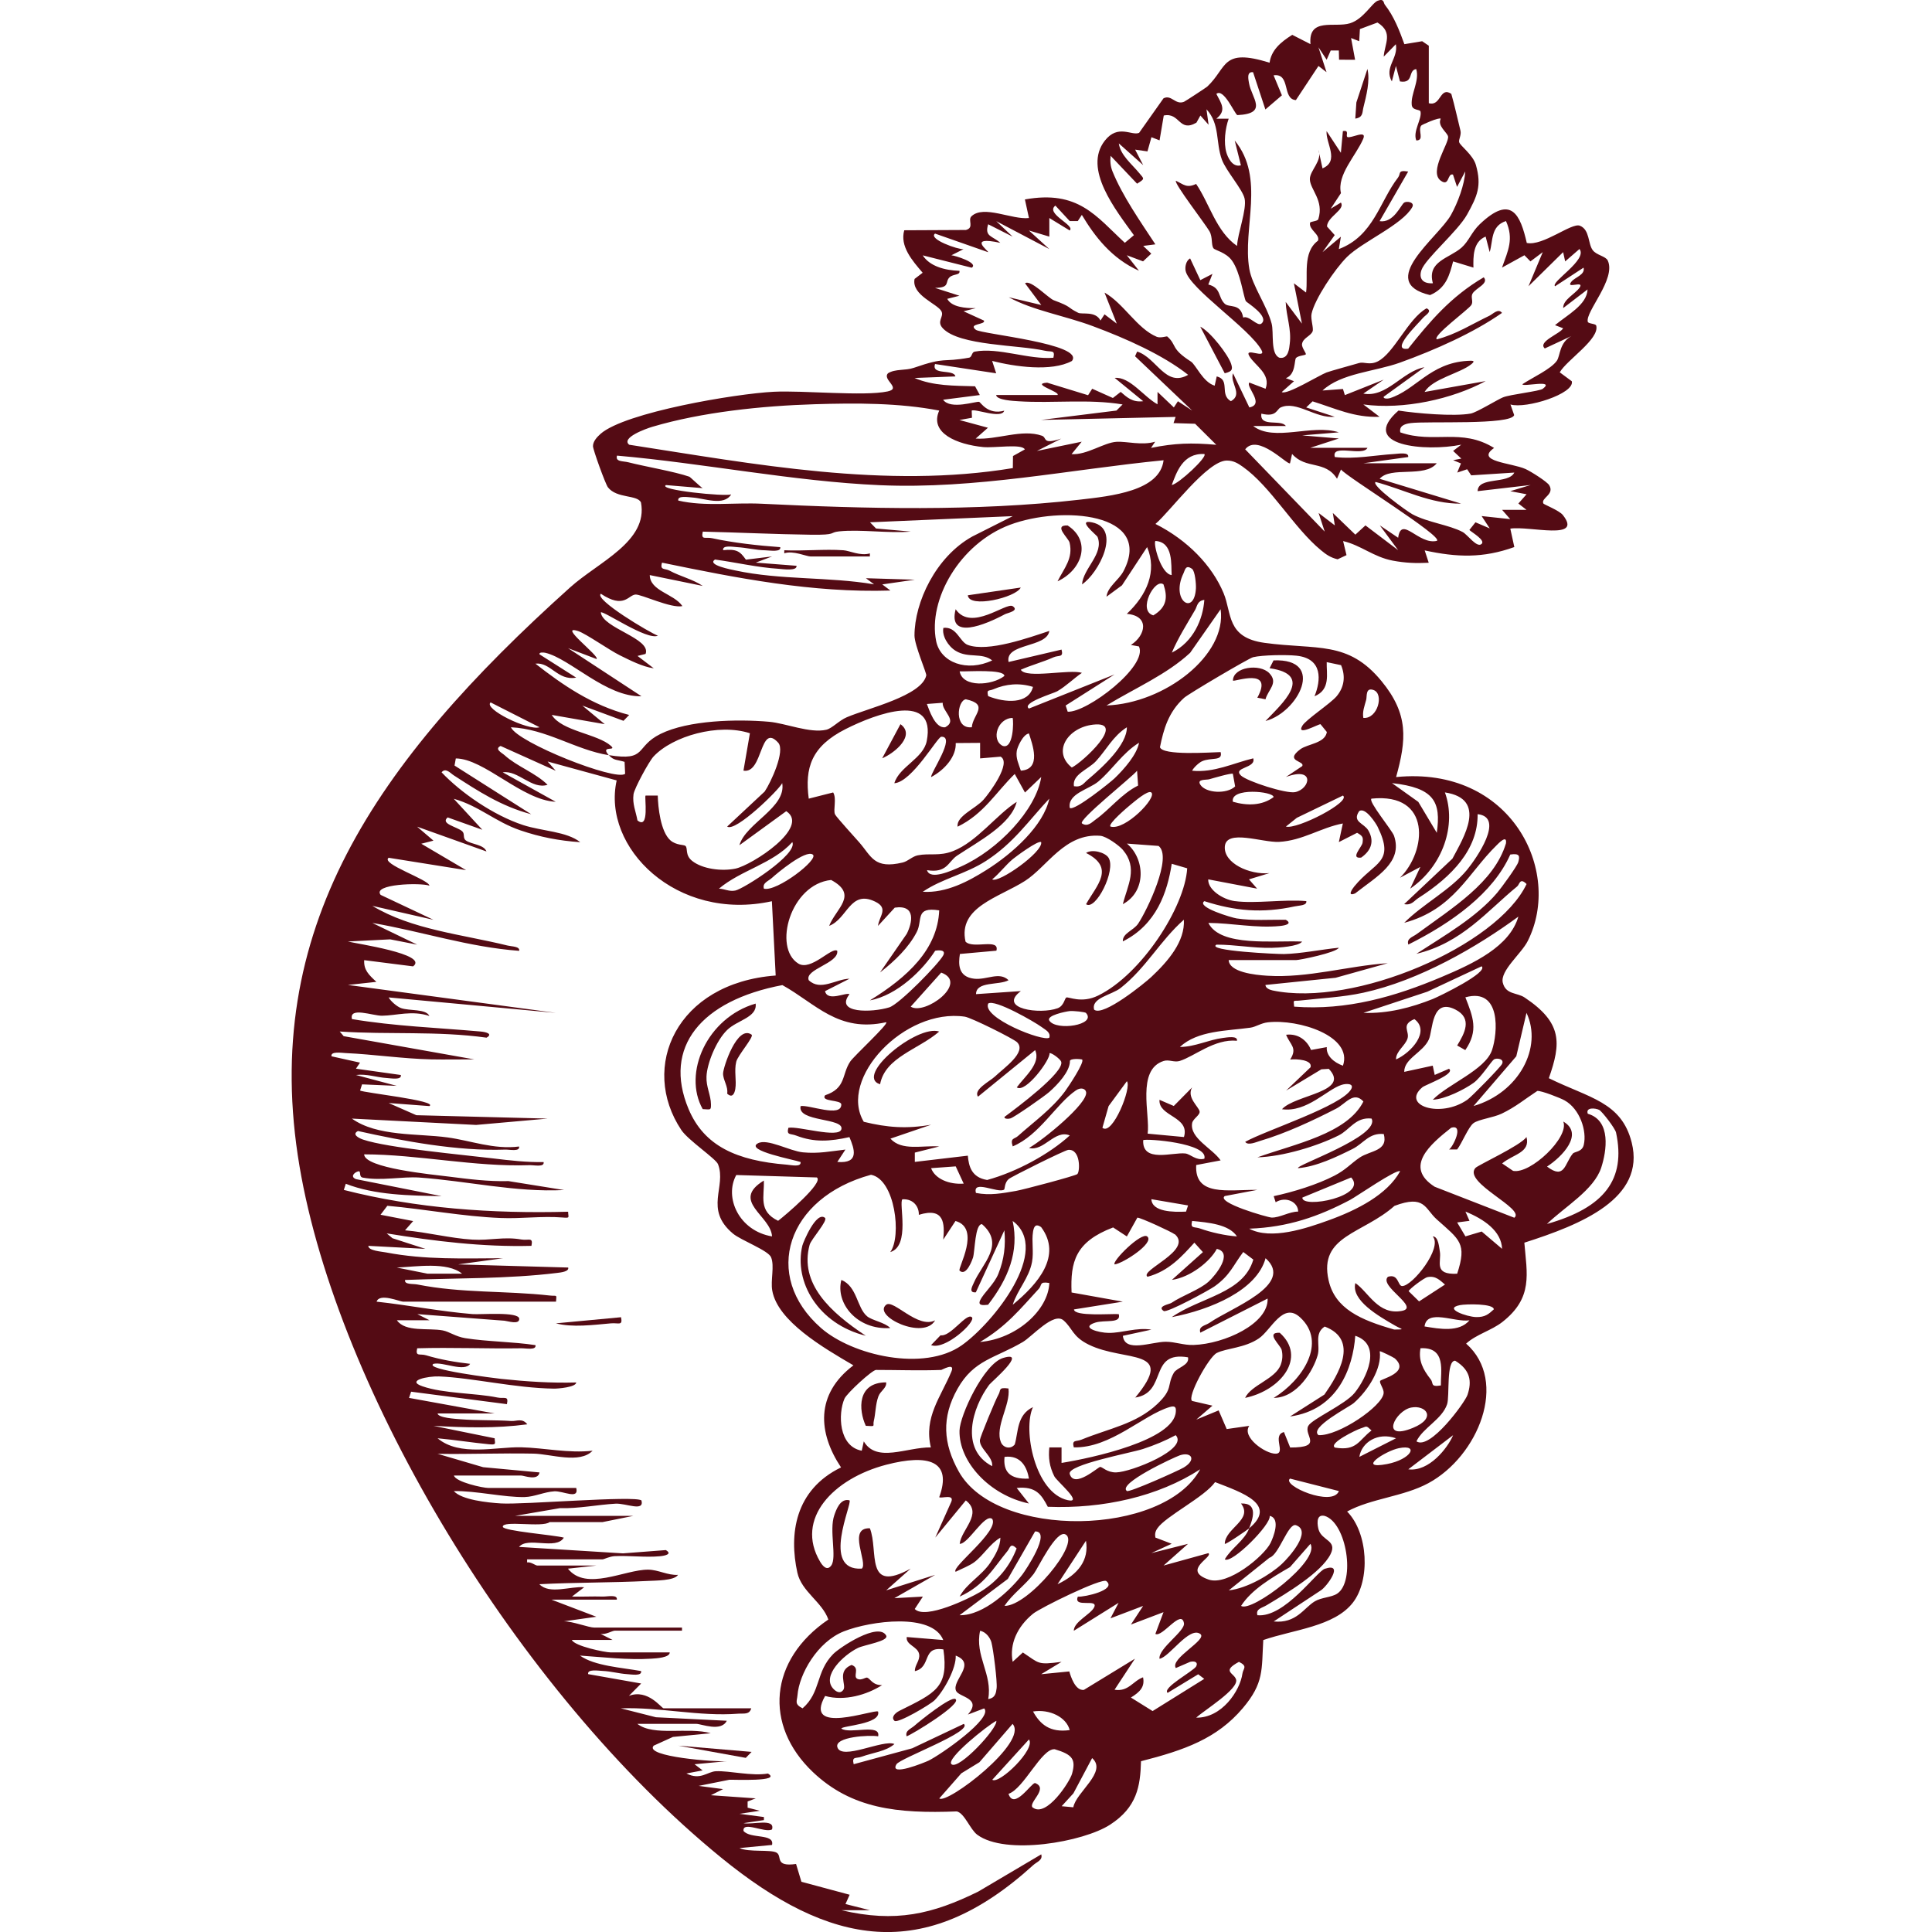 <svg width="50" height="50" viewBox="0 0 37 53" fill="none" xmlns="http://www.w3.org/2000/svg">
<path d="M9.485 47.291C9.933 47.638 10.88 47.371 11.498 47.547L10.46 47.649L9.933 47.888C9.652 48.193 11.669 48.343 11.946 48.314L11.053 48.398L11.275 48.567L10.83 48.651C11.212 48.848 11.409 48.599 11.643 48.589C12.015 48.575 12.631 48.729 13.066 48.653C13.463 48.883 12.111 48.816 12.005 48.824L11.166 48.992L11.836 49.08L11.502 49.248L12.732 49.334L12.509 49.419V49.589L12.843 49.674L12.286 49.758L12.956 49.846V49.93L12.397 50.014C12.635 50.065 13.272 49.867 13.179 50.185C12.992 50.294 12.362 49.944 12.397 50.228C12.583 50.453 13.253 50.289 13.179 50.612L12.286 50.697C12.535 50.818 13.144 50.731 13.302 50.822C13.471 50.919 13.233 51.219 13.838 51.134L13.985 51.622L15.308 51.978L15.194 52.233L15.865 52.402H15.083C16.57 52.753 17.581 52.508 18.833 51.893L20.564 50.87C20.612 51.03 20.447 51.072 20.341 51.168C17.356 53.886 14.756 53.385 11.779 50.956C6.185 46.392 1.258 38.168 0.216 31.99C-0.876 25.518 2.285 20.925 7.639 16.115C8.413 15.418 9.786 14.855 9.584 13.785C9.485 13.565 8.922 13.683 8.677 13.368C8.608 13.279 8.265 12.329 8.267 12.24C8.267 12.111 8.371 11.994 8.478 11.899C9.151 11.311 12.185 10.798 13.229 10.747C14.041 10.707 15.701 10.876 16.349 10.738C16.747 10.655 16.186 10.41 16.363 10.238C16.563 10.115 16.834 10.171 17.066 10.091C17.973 9.777 17.819 9.951 18.584 9.812C18.669 9.797 18.652 9.662 18.738 9.646C19.393 9.523 20.22 9.872 20.898 9.814C20.948 9.589 20.85 9.664 20.656 9.62C19.943 9.459 18.322 9.487 17.867 9.009C17.679 8.811 17.906 8.693 17.826 8.539C17.72 8.335 16.998 8.097 17.089 7.652L17.311 7.482C17.02 7.143 16.682 6.753 16.806 6.317L18.498 6.309C18.736 6.244 18.541 6.039 18.649 5.934C18.983 5.613 19.77 6.035 20.227 5.981L20.116 5.471C21.581 5.209 22.062 5.926 22.857 6.661L23.106 6.452C22.612 5.765 21.702 4.634 22.308 3.859C22.672 3.394 23.049 3.734 23.249 3.644L23.918 2.697C24.139 2.586 24.241 2.886 24.479 2.793C24.516 2.779 25.09 2.401 25.117 2.377C25.678 1.851 25.5 1.308 26.828 1.72C26.876 1.382 27.118 1.163 27.45 0.956L27.95 1.211C27.885 0.464 28.616 0.77 29.036 0.638C29.408 0.522 29.634 0.08 29.798 0.019C29.972 -0.048 29.952 0.08 29.989 0.128C30.247 0.456 30.392 0.846 30.526 1.212L31.014 1.131L31.196 1.254V2.831C31.536 2.926 31.493 2.363 31.813 2.574C31.909 2.907 31.98 3.247 32.064 3.583C32.093 3.705 32.012 3.826 32.028 3.897C32.051 3.997 32.409 4.243 32.489 4.529C32.651 5.1 32.526 5.381 32.246 5.886C31.989 6.347 31.103 7.094 30.994 7.409C30.923 7.615 31.003 7.788 31.308 7.771C31.14 7.166 31.752 7.091 32.093 6.794C32.292 6.62 32.372 6.361 32.593 6.152C33.462 5.322 33.707 5.895 33.884 6.665C34.329 6.757 35.113 6.101 35.34 6.192C35.615 6.3 35.559 6.686 35.693 6.863C35.797 7.002 36.049 7.027 36.105 7.147C36.341 7.655 35.486 8.551 35.557 8.827C35.572 8.885 35.774 8.875 35.789 8.933C35.886 9.302 34.983 9.873 34.788 10.214L35.119 10.459C35.202 10.801 33.865 11.222 33.436 11.096L33.538 11.387C33.453 11.669 31.146 11.547 30.695 11.607C30.503 11.632 30.381 11.698 30.414 11.861C31.332 12.181 32.088 11.731 32.987 12.289C32.454 12.663 33.464 12.695 33.848 12.866C33.997 12.933 34.443 13.215 34.5 13.312C34.654 13.57 34.263 13.659 34.339 13.813C34.35 13.838 34.771 14.002 34.872 14.127C35.44 14.844 33.952 14.42 33.432 14.502L33.542 15.007C32.686 15.315 31.969 15.292 31.083 15.099L31.194 15.438C30.847 15.456 30.548 15.444 30.208 15.38C29.681 15.281 29.339 14.959 28.845 14.843L28.938 15.229L28.695 15.343C28.498 15.298 28.371 15.205 28.236 15.093C27.495 14.485 26.861 13.345 26.094 12.805C25.966 12.715 25.844 12.634 25.656 12.634C25.117 12.634 24.096 14.038 23.697 14.373C24.575 14.816 25.249 15.511 25.567 16.273C25.797 16.825 25.641 17.491 26.689 17.635C28.128 17.832 28.977 17.564 29.898 18.684C30.65 19.597 30.581 20.297 30.299 21.317C33.451 21.003 34.877 23.894 33.911 25.813C33.735 26.165 33.145 26.63 33.226 26.959C33.308 27.289 33.618 27.226 33.824 27.364C34.866 28.059 34.827 28.615 34.489 29.578C35.594 30.123 36.482 30.225 36.762 31.343C37.147 32.876 35.377 33.592 33.817 34.09C33.886 34.942 34.066 35.6 33.211 36.268C32.91 36.502 32.495 36.606 32.22 36.859C33.395 37.895 32.547 39.951 31.185 40.687C30.5 41.058 29.612 41.106 28.955 41.465C29.536 42.055 29.595 43.348 29.112 43.966C28.6 44.623 27.484 44.704 26.655 44.991C26.607 45.806 26.681 46.165 26.091 46.862C25.385 47.694 24.497 48.01 23.301 48.315C23.283 49.005 23.188 49.579 22.454 50.055C21.721 50.532 19.581 50.907 18.808 50.331C18.612 50.184 18.463 49.746 18.249 49.692C16.617 49.756 15.36 49.619 14.299 48.612C12.947 47.327 13.096 45.533 14.724 44.428C14.555 43.945 13.989 43.663 13.874 43.143C13.642 42.09 13.801 40.873 15.072 40.255C14.44 39.306 14.362 38.249 15.412 37.455C14.585 36.972 13.333 36.245 13.185 35.404C13.135 35.12 13.252 34.732 13.153 34.491C13.077 34.301 12.329 34.027 12.106 33.84C11.307 33.169 11.937 32.556 11.697 31.937C11.639 31.787 10.878 31.28 10.691 31C9.539 29.274 10.553 26.966 13.279 26.761L13.175 24.723C10.559 25.298 8.506 23.244 8.917 21.409L7.022 20.89L7.245 21.144L5.733 20.464C5.551 20.549 5.771 20.652 5.845 20.72C6.183 21.027 6.696 21.205 7.021 21.529C6.593 21.669 6.213 21.122 5.791 21.187L7.245 21.995C6.324 21.954 5.282 20.811 4.504 20.806L4.469 21.001L6.573 22.337C5.741 22.116 5.106 21.694 4.45 21.271C4.361 21.215 4.225 21.048 4.114 21.187C4.636 21.739 5.529 22.364 6.352 22.634C6.863 22.801 7.548 22.807 7.918 23.104C7.329 23.063 6.813 22.962 6.276 22.779C5.577 22.54 5.154 22.113 4.448 21.913L5.232 22.763L4.281 22.424C4.068 22.6 4.543 22.681 4.68 22.804C4.76 22.875 4.686 22.991 4.783 23.058C4.935 23.166 5.275 23.165 5.345 23.358L3.443 22.678L3.891 23.061L3.557 23.146L4.786 23.87L2.662 23.531C2.431 23.698 3.767 24.127 3.78 24.296C3.536 24.209 2.207 24.249 2.442 24.549L3.891 25.233L2.214 24.85C3.304 25.507 4.673 25.63 5.93 25.94C6.047 25.968 6.268 25.961 6.242 26.084C4.844 25.981 3.57 25.55 2.214 25.319L3.445 25.914L2.704 25.769L1.544 25.828C1.755 25.885 3.78 26.176 3.332 26.51L1.991 26.34C1.976 26.609 2.114 26.739 2.325 26.935L1.544 27.02L7.249 27.786L2.662 27.362C2.714 27.461 2.884 27.612 3.003 27.655C3.234 27.737 3.681 27.668 3.78 27.871C3.299 27.711 2.884 27.86 2.481 27.864C2.223 27.867 1.573 27.612 1.655 27.956C2.825 28.152 3.995 28.192 5.182 28.297C5.349 28.312 5.524 28.365 5.347 28.466C3.991 28.277 2.665 28.387 1.319 28.297L1.428 28.425L5.009 29.062C4.619 29.059 4.227 29.07 3.835 29.062C3.061 29.045 2.236 28.922 1.488 28.889C1.365 28.883 1.064 28.834 1.094 28.977L1.876 29.151L1.765 29.317L2.996 29.49C3.024 29.636 2.73 29.58 2.608 29.573C2.329 29.556 2.058 29.452 1.766 29.49L2.884 29.788L1.932 29.747L1.878 29.916C1.952 29.974 4.029 30.195 3.78 30.343L2.662 30.259L3.421 30.593L7.024 30.686L5.061 30.86L1.653 30.686C2.346 31.182 3.447 31.09 4.274 31.202C4.913 31.288 5.544 31.54 6.24 31.452C6.266 31.601 5.988 31.532 5.85 31.537C4.549 31.582 3.066 31.305 1.82 31.027C1.646 31.117 1.835 31.219 1.96 31.262C2.641 31.492 4.68 31.676 5.533 31.779C5.986 31.834 6.452 31.888 6.913 31.879C6.939 32.028 6.658 31.959 6.523 31.964C5.004 32.015 3.471 31.669 1.989 31.667C1.999 32.045 3.856 32.22 4.32 32.278C4.864 32.347 5.392 32.415 5.949 32.401L7.474 32.646C6.148 32.714 4.796 32.394 3.497 32.303C3.04 32.272 2.452 32.4 1.952 32.305C1.83 32.282 1.921 32.108 1.824 32.134C1.727 32.159 1.594 32.278 1.766 32.347L4.116 32.814C3.234 32.798 2.283 32.786 1.486 32.474L1.432 32.643C3.412 33.15 5.501 33.296 7.585 33.241C7.587 33.402 7.652 33.418 7.427 33.399C6.861 33.354 6.306 33.437 5.735 33.413C4.692 33.371 3.661 33.17 2.626 33.078L2.439 33.324L3.334 33.497L3.111 33.751C3.715 33.803 4.357 33.97 4.959 34.006C5.446 34.035 5.823 33.918 6.304 34.003C6.501 34.037 6.632 33.925 6.579 34.177C5.243 34.212 3.912 34.048 2.608 33.835L2.767 33.968L3.67 34.26L2.104 34.177C2.104 34.311 2.455 34.332 2.593 34.358C3.661 34.563 4.703 34.52 5.797 34.517L4.567 34.686L7.587 34.772C7.617 34.884 7.381 34.908 7.281 34.92C5.941 35.086 4.472 35.06 3.113 35.113C3.085 35.244 3.323 35.213 3.449 35.237C4.675 35.48 5.86 35.403 7.084 35.54C7.281 35.562 7.271 35.495 7.253 35.708H3.057C2.966 35.708 2.413 35.463 2.331 35.708C3.209 35.803 4.077 35.977 4.961 36.049C5.191 36.067 6.233 35.975 6.244 36.177C6.253 36.35 5.921 36.238 5.841 36.231C5.044 36.167 4.244 36.114 3.449 36.05L3.783 36.218H2.888C3.12 36.552 3.748 36.422 4.146 36.497C4.326 36.531 4.497 36.666 4.76 36.709C5.364 36.806 6.075 36.806 6.69 36.901C6.718 37.047 6.432 36.985 6.298 36.987C5.353 37.002 4.394 36.959 3.445 36.987C3.388 37.228 3.52 37.127 3.691 37.18C4.073 37.296 4.491 37.369 4.898 37.414C4.731 37.649 4.159 37.352 3.891 37.414C3.62 37.569 5.611 37.812 5.754 37.827C6.432 37.899 7.121 37.945 7.808 37.925C7.801 38.056 7.303 38.096 7.193 38.094C6.129 38.079 4.957 37.796 4.043 37.759C3.741 37.748 3.13 37.871 3.587 38.029C4.177 38.234 5.02 38.21 5.648 38.338C5.841 38.377 5.958 38.277 5.906 38.52L3.278 38.178L3.221 38.348L5.57 38.775H4.004C4.017 38.896 4.506 38.924 4.634 38.934C5.091 38.971 5.568 38.951 6.025 38.982C6.174 38.992 6.326 38.893 6.465 39.073C5.598 39.189 4.764 39.163 3.893 39.115L5.57 39.456C5.574 39.6 5.633 39.641 5.412 39.62C4.946 39.575 4.471 39.498 4.004 39.456C4.614 39.966 5.602 39.687 6.298 39.703C6.928 39.718 7.594 39.872 8.256 39.797C7.906 40.166 7.11 39.887 6.638 39.877C5.761 39.859 4.879 39.897 4.004 39.882L5.254 40.249L6.801 40.393C6.757 40.635 6.376 40.478 6.298 40.478H4.452C4.502 40.655 5.238 40.819 5.403 40.819H7.808C7.888 41.15 7.45 40.895 7.203 40.911C6.933 40.928 6.657 41.061 6.398 41.068C5.839 41.082 5.041 40.891 4.45 40.905C4.662 41.145 5.375 41.221 5.739 41.243C6.352 41.283 9.42 41.021 9.597 41.161C9.68 41.481 9.177 41.235 8.887 41.25C8.408 41.276 7.86 41.389 7.357 41.373L6.127 41.585H9.372L8.53 41.755H7.078C6.885 41.913 5.785 41.698 5.793 41.883C5.798 42.001 7.221 42.11 7.468 42.182C7.253 42.532 6.475 42.145 6.239 42.436L9.09 42.613L10.265 42.523C10.449 42.63 10.254 42.678 10.1 42.692C9.717 42.729 9.26 42.67 8.863 42.689C8.718 42.697 8.569 42.777 8.53 42.777H6.46V42.861C6.566 42.841 6.686 42.947 6.74 42.947H8.363L7.58 43.033C8.077 43.662 9.147 43.054 9.782 43.06C10.063 43.063 10.31 43.218 10.599 43.203C10.501 43.367 9.964 43.358 9.76 43.37C8.774 43.42 7.78 43.408 6.796 43.459C7.076 43.75 7.65 43.508 8.025 43.543L7.691 43.798C7.97 43.806 8.252 43.789 8.53 43.798C8.668 43.802 8.947 43.733 8.921 43.883H7.13L8.36 44.352L7.466 44.478C7.691 44.471 8.148 44.649 8.304 44.649H10.709V44.734H8.863C8.796 44.734 8.61 44.853 8.471 44.82L8.805 44.988H7.687C7.758 45.157 8.597 45.33 8.75 45.33H10.373C10.373 45.475 10.001 45.493 9.87 45.502C9.21 45.542 8.562 45.461 7.91 45.417C8.308 45.704 9.065 45.746 9.587 45.842C9.615 45.988 9.322 45.933 9.199 45.926C8.976 45.911 8.768 45.849 8.529 45.838C8.406 45.832 8.105 45.783 8.135 45.926L9.589 46.183L9.253 46.522C9.777 46.323 10.146 46.863 10.204 46.863H12.609C12.557 47.045 12.41 46.999 12.251 47.011C11.183 47.095 10.107 46.826 9.03 46.864L9.994 47.109L11.938 47.205C11.781 47.52 11.24 47.29 11.099 47.29H9.476L9.485 47.291ZM27.948 12.284H29.514C29.393 12.537 28.511 12.159 28.618 12.538C29.177 12.602 29.714 12.486 30.242 12.455C30.364 12.448 30.66 12.393 30.63 12.538L29.4 12.709H31.414C31.083 13.119 30.149 12.781 29.848 13.135L32.084 13.816C31.241 13.828 30.505 13.423 29.735 13.221C29.61 13.314 30.606 14.034 30.749 14.109C31.17 14.334 31.75 14.396 32.125 14.595C32.259 14.666 32.515 15.039 32.643 14.923C32.758 14.822 32.387 14.612 32.309 14.539L32.476 14.328L32.868 14.496L32.645 14.157L33.429 14.241L33.206 13.986H33.876L33.653 13.813L33.878 13.559L33.431 13.474L33.989 13.305L32.535 13.474C32.545 13.066 33.377 13.293 33.542 12.964L32.359 13.04L32.248 12.873L31.976 12.964L32.078 12.713L31.863 12.624L32.088 12.581L31.863 12.37L32.086 12.199C31.113 12.397 29.25 12.236 30.364 11.263C30.853 11.339 31.883 11.43 32.346 11.345C32.509 11.315 33.089 10.956 33.232 10.9C33.434 10.819 34.237 10.733 34.324 10.665C34.677 10.393 33.755 10.627 33.765 10.539C34.025 10.365 34.554 10.123 34.71 9.894C34.803 9.757 34.777 9.4 35.106 9.22L34.378 9.559C34.17 9.373 34.809 9.152 34.881 9.005L34.658 8.92C34.998 8.637 35.535 8.363 35.551 7.94L34.883 8.451C34.872 8.223 35.21 8.065 35.329 7.895C35.485 7.673 34.928 7.949 35.108 7.727C35.212 7.6 35.49 7.54 35.442 7.342L34.66 7.853C34.524 7.74 35.566 7.125 35.329 6.831L34.937 7.171L34.881 6.917L33.93 7.853L34.322 6.917L33.984 7.171L33.819 7.002L33.204 7.341C33.371 6.873 33.533 6.556 33.313 6.064C32.886 6.201 32.961 6.62 32.866 6.915L32.755 6.49C32.402 6.634 32.415 7.055 32.42 7.341L31.863 7.171C31.768 7.522 31.683 7.904 31.23 8.095C29.735 7.74 31.456 6.52 31.805 5.895C31.993 5.558 32.177 5.061 32.196 4.703L31.971 5.128L31.859 4.789C31.7 4.744 31.766 5.128 31.527 4.959C31.181 4.714 31.763 3.922 31.724 3.743C31.7 3.631 31.425 3.456 31.523 3.256C31.471 3.214 31.009 3.419 30.988 3.445C30.886 3.576 31.09 3.852 30.853 3.853C30.75 3.604 31.014 3.262 30.968 3.059C30.953 2.993 30.743 3.037 30.728 2.878C30.697 2.575 30.947 2.223 30.851 1.895C30.617 1.926 30.795 2.298 30.405 2.234L30.294 1.809L30.182 2.234C29.963 1.845 30.364 1.608 30.292 1.213L29.959 1.554C29.982 1.199 30.23 0.895 29.788 0.618L29.306 0.798L29.287 1.13L29.064 1.044L29.174 1.64L28.734 1.638L28.728 1.385H28.505L28.394 1.639L28.169 1.298L28.39 1.98L28.169 1.81L27.55 2.746C27.164 2.722 27.415 2.001 26.938 2.066L27.166 2.615L26.713 3.003L26.375 1.981C26.189 1.957 26.25 2.192 26.263 2.278C26.33 2.688 26.809 3.116 25.944 3.158C25.866 3.121 25.571 2.408 25.368 2.576C25.506 2.841 25.654 3.03 25.368 3.256H25.706C25.61 3.525 25.563 3.918 25.645 4.191C25.677 4.296 25.797 4.602 26.041 4.535L25.872 3.855C26.72 4.891 26.078 6.255 26.273 7.382C26.351 7.832 26.756 8.387 26.884 8.875C26.951 9.124 26.843 9.719 27.103 9.815C27.352 9.853 27.367 9.544 27.381 9.433C27.433 9.025 27.285 8.678 27.27 8.283L27.716 8.878L27.495 7.771L27.829 8.025C27.89 7.573 27.723 6.923 28.156 6.603C28.219 6.429 27.905 6.309 27.937 6.114C27.944 6.069 28.143 6.077 28.165 6.011C28.327 5.499 27.941 5.203 27.933 4.919C27.927 4.677 28.288 4.407 28.169 4.109L28.28 4.619C28.758 4.417 28.364 3.927 28.392 3.597L28.784 4.192L28.839 3.597C29.029 3.56 28.908 3.723 28.962 3.758C29.044 3.811 29.508 3.543 29.397 3.808C29.202 4.267 28.669 4.796 28.786 5.298L28.505 5.726L28.784 5.557C28.916 5.748 28.41 5.944 28.403 6.213L28.615 6.449L28.28 6.918L28.784 6.493L28.728 6.833C29.686 6.471 29.844 5.527 30.351 4.872C30.437 4.762 30.331 4.658 30.63 4.706L29.846 6.067C30.232 6.127 30.429 5.619 30.52 5.558C30.591 5.51 30.819 5.544 30.741 5.684C30.47 6.166 29.376 6.63 28.953 7.048C28.615 7.383 28.065 8.208 27.98 8.606C27.948 8.753 28.044 9.008 28.007 9.093C27.95 9.224 27.742 9.271 27.718 9.438C27.703 9.537 27.846 9.696 27.82 9.723C27.794 9.75 27.619 9.754 27.554 9.819C27.502 9.872 27.552 10.275 27.274 10.374L27.498 10.457L27.162 10.755C27.298 10.846 28.189 10.293 28.392 10.217C28.511 10.173 29.079 10.019 29.285 9.958C29.419 9.918 29.569 10.027 29.796 9.914C30.245 9.688 30.628 8.742 31.135 8.458C31.313 8.537 31.094 8.649 31.035 8.722C30.918 8.864 30.102 9.644 30.63 9.565C31.22 8.826 31.792 8.141 32.703 7.607C32.855 7.779 32.481 7.901 32.394 8.056C32.34 8.155 32.424 8.271 32.363 8.367C32.283 8.492 31.289 9.217 31.415 9.309C31.941 9.175 32.394 8.882 32.858 8.662C32.953 8.616 33.102 8.448 33.204 8.584C32.416 9.134 31.375 9.597 30.407 9.947C29.71 10.198 28.793 10.234 28.28 10.713L28.841 10.671L28.893 10.839L29.959 10.415L29.4 10.798C30.047 10.914 30.472 10.184 31.077 10.074L29.959 10.883C29.941 10.946 30.073 10.939 30.125 10.924C30.828 10.704 31.228 9.961 32.251 9.9C32.381 9.893 32.495 9.884 32.366 9.988C32.043 10.249 31.308 10.381 31.079 10.753L32.756 10.454C31.848 10.946 30.502 11.247 29.4 11.095L29.846 11.434C29.15 11.461 28.633 11.204 28.007 11.01L27.833 11.177L28.615 11.433C28.091 11.488 27.567 10.98 27.131 11.178C27.019 11.229 27.025 11.451 26.603 11.348C26.548 11.732 27.148 11.491 27.274 11.687H26.379C26.953 12.131 27.992 11.623 28.728 11.86L27.721 11.944L28.728 12.029L27.946 12.284H27.948ZM19.332 10.836H21.011C21.091 10.748 20.261 10.528 20.727 10.498L21.849 10.842L21.962 10.664L22.529 10.918L22.744 10.751C22.915 10.898 23.065 11.044 23.361 11.006L22.579 10.367C22.995 10.327 23.377 10.887 23.754 11.091V10.751L24.202 11.177L24.313 11.007L24.705 11.263L23.138 9.773L23.195 9.644C23.73 9.812 23.973 10.637 24.594 10.283C23.903 9.736 22.88 9.282 21.984 8.949C21.189 8.652 20.352 8.524 19.672 8.154L20.565 8.367L20.12 7.772C20.27 7.656 20.76 8.182 20.909 8.237C21.425 8.428 21.247 8.416 21.578 8.581C21.682 8.633 22.053 8.524 22.189 8.793L22.3 8.623L22.636 8.878L22.3 8.027C22.828 8.324 23.188 9.012 23.734 9.24C23.834 9.281 24.007 9.219 24.02 9.23C24.297 9.474 24.098 9.551 24.672 9.92C24.804 10.005 25 10.485 25.322 10.58L25.378 10.326C25.762 10.423 25.444 10.823 25.767 11.006C26.111 10.815 25.729 10.498 25.825 10.241L26.273 11.177C26.711 11.089 26.161 10.604 26.273 10.495L26.718 10.665C26.871 10.256 26.429 10.033 26.273 9.77C26.117 9.507 26.752 9.868 26.605 9.602C26.282 9.012 24.629 7.919 24.525 7.431C24.503 7.33 24.532 7.153 24.648 7.088L24.928 7.685L25.262 7.513L25.147 7.805C25.504 7.895 25.407 8.148 25.597 8.332C25.719 8.451 26.033 8.304 26.104 8.712C26.263 8.64 26.496 8.97 26.605 8.876C26.835 8.68 26.197 8.297 26.178 8.263C26.113 8.153 26.031 7.475 25.797 7.15C25.634 6.921 25.329 6.866 25.29 6.812C25.221 6.72 25.273 6.508 25.179 6.344C25.058 6.135 24.195 5.019 24.259 4.959C24.473 5.061 24.553 5.168 24.813 5.046C25.181 5.584 25.363 6.354 25.936 6.747C25.95 6.409 26.208 5.745 26.143 5.448C26.089 5.198 25.632 4.684 25.52 4.38C25.344 3.901 25.474 3.409 25.097 2.998L25.155 3.423L24.93 3.169L24.822 3.364C24.339 3.645 24.371 3.075 23.925 3.169L23.81 3.85L23.587 3.764L23.478 4.153L23.14 4.105L23.361 4.53L22.692 3.934C22.738 4.256 23.037 4.489 23.249 4.744C23.388 4.911 23.418 4.899 23.193 5.039L22.467 4.274C22.451 4.421 22.462 4.56 22.519 4.703C22.794 5.379 23.288 6.084 23.695 6.703L23.361 6.746L23.583 6.958L23.357 7.17L22.911 7.002L23.245 7.427C22.491 7.091 22.027 6.479 21.678 5.895L21.567 6.064H21.345L20.952 5.64C20.662 5.862 21.511 6.183 21.344 6.322L20.786 5.981V6.491L20.226 6.323L20.785 6.832L19.33 6.067L19.778 6.491L19.108 6.152C19.003 6.496 19.215 6.462 19.442 6.662C18.506 6.46 19.141 6.898 19.106 6.918L17.651 6.408C17.454 6.558 18.288 6.852 18.433 6.835L18.099 7.003C18.175 7.003 18.862 7.212 18.656 7.344L17.313 7.005C17.503 7.301 17.906 7.415 18.32 7.43C18.348 7.556 18.153 7.508 18.049 7.607C17.915 7.734 18.079 7.892 17.649 7.898L18.32 8.113L17.986 8.198C18.106 8.425 18.48 8.457 18.768 8.454L18.433 8.539L18.992 8.794C19.052 8.912 18.541 8.871 18.77 9.047C18.924 9.166 21.774 9.432 21.405 9.903C20.842 10.207 19.823 10.056 19.217 9.901L19.328 10.241L17.651 9.986C17.54 10.304 18.166 10.116 18.209 10.326L17.089 10.369C17.598 10.591 18.184 10.58 18.749 10.597L18.879 10.837L17.872 10.966C18.077 11.252 18.781 11 18.862 11.024C18.901 11.035 19.102 11.392 19.549 11.266C19.475 11.506 18.736 11.198 18.656 11.266L18.664 11.46L18.32 11.522L19.102 11.734L18.766 12.031C19.347 12.072 20.036 11.761 20.582 11.953C20.734 12.007 20.575 12.207 21.115 12.032L20.445 12.371L21.674 12.117L21.396 12.458C21.815 12.487 22.287 12.138 22.631 12.12C22.911 12.104 23.327 12.227 23.689 12.117L23.576 12.287C24.233 12.155 24.685 12.142 25.366 12.202L24.785 11.625L24.193 11.607L24.25 11.437L20.558 11.52L22.627 11.263L22.796 11.095C21.856 10.939 20.889 11.069 19.943 11.008C19.808 11 19.343 10.977 19.327 10.839L19.332 10.836ZM17.767 11.263C16.662 11.051 15.49 11.054 14.347 11.089C12.897 11.134 11.259 11.305 9.899 11.707C9.715 11.761 9.028 12.011 9.26 12.2C12.678 12.729 16.307 13.418 19.785 12.841L19.789 12.51L20.114 12.329C20.036 12.165 19.28 12.295 18.968 12.264C18.259 12.193 17.488 11.882 17.765 11.264L17.767 11.263ZM27.387 12.709C27.315 12.763 26.505 11.882 26.159 12.326L28.34 14.583L28.173 14.072L28.618 14.413L28.563 14.072L29.181 14.667L29.458 14.413L30.355 15.093L29.852 14.412L30.355 14.752C30.442 14.126 30.916 14.957 31.417 14.837C31.61 14.724 28.929 13.074 28.787 12.879L28.678 13.133C28.351 12.615 27.827 12.887 27.445 12.453L27.389 12.708L27.387 12.709ZM23.92 12.626C21.334 12.88 18.77 13.425 16.14 13.31C13.772 13.207 11.285 12.704 8.926 12.499C8.874 12.674 9.088 12.644 9.238 12.682C9.699 12.8 10.51 12.937 10.91 13.077C10.934 13.085 11.199 13.343 11.275 13.391L10.269 13.307C10.029 13.442 11.89 13.627 12.059 13.563C11.853 13.891 11.333 13.671 10.995 13.648C10.874 13.64 10.577 13.587 10.607 13.732C11.344 13.903 12.137 13.781 12.899 13.819C15.735 13.958 18.762 14.033 21.596 13.71C22.504 13.607 23.817 13.469 23.92 12.627V12.626ZM25.038 12.455C24.443 12.424 24.273 12.969 24.144 13.306C24.339 13.272 25.138 12.527 25.038 12.455ZM8.703 20.716C9.771 20.887 9.405 20.487 10.12 20.133C10.884 19.756 12.217 19.723 13.096 19.8C13.558 19.841 14.216 20.122 14.667 20.019C14.826 19.982 15.016 19.767 15.228 19.677C15.813 19.426 17.285 19.09 17.41 18.529C17.423 18.468 17.089 17.703 17.087 17.437C17.087 16.521 17.67 15.275 18.673 14.718L19.782 14.159L15.867 14.328L16.032 14.498L16.985 14.583C16.374 14.636 15.607 14.516 15.02 14.577C14.732 14.607 14.981 14.679 14.243 14.669C13.25 14.656 12.267 14.607 11.279 14.584C11.225 14.829 11.35 14.724 11.537 14.765C12.115 14.891 12.802 14.967 13.404 15.01C13.434 15.151 13.133 15.101 13.008 15.097C12.717 15.09 12.486 15.025 12.226 15.01C12.104 15.002 11.809 14.947 11.838 15.093C12.21 15.055 12.301 15.124 12.462 15.353L13.179 15.265L12.733 15.434L13.851 15.521C13.87 15.673 13.475 15.612 13.352 15.603C12.789 15.569 12.174 15.425 11.615 15.35C11.376 15.5 12.087 15.63 12.172 15.649C13.413 15.917 14.732 15.818 15.978 16.03L15.755 15.862L17.096 15.903L16.203 16.032L16.426 16.2C14.284 16.268 12.204 15.857 10.161 15.435C10.096 15.653 10.239 15.584 10.371 15.656C10.665 15.814 11.01 15.892 11.279 16.074L9.825 15.776C9.831 16.217 10.492 16.288 10.72 16.627C10.41 16.696 9.589 16.298 9.431 16.31C9.233 16.326 9.121 16.713 8.482 16.288C8.289 16.443 9.827 17.358 10.048 17.439C9.747 17.574 8.549 16.744 8.482 16.799C8.525 17.233 9.873 17.512 9.71 17.939L9.489 17.994L9.935 18.334C9.621 18.29 9.273 18.109 9.004 17.977C8.718 17.837 8.074 17.382 7.862 17.313C7.275 17.119 8.467 18.007 8.365 18.079L7.583 17.781L9.597 19.1C8.631 19.127 7.645 18.072 6.965 17.909C6.907 17.895 6.783 17.887 6.8 17.95L7.806 18.589C7.297 18.684 7.106 18.157 6.688 18.206C7.42 18.78 8.244 19.353 9.26 19.613L9.104 19.774L7.975 19.356L8.59 19.866L7.136 19.612C7.411 20.06 8.389 20.13 8.759 20.461C8.937 20.621 8.449 20.433 8.701 20.717C7.782 20.57 6.989 19.995 6.016 19.951C6.2 20.372 8.889 21.437 9.149 21.228L9.134 20.9C8.935 20.837 8.839 20.87 8.703 20.717V20.716ZM22.354 16.372C22.38 16.098 22.692 15.916 22.822 15.666C23.656 14.061 21.119 13.866 19.704 14.397C18.326 14.915 17.453 16.454 17.681 17.586C17.8 18.179 18.53 18.444 19.219 18.117C18.933 17.891 18.569 18.065 18.222 17.857C18.008 17.73 17.833 17.436 17.88 17.224C18.251 17.184 18.324 17.607 18.548 17.692C19.104 17.899 20.238 17.488 20.786 17.308C20.718 17.775 19.564 17.638 19.668 18.16L21.121 17.82C21.182 18.047 21.045 17.967 20.9 18.032C20.614 18.161 20.287 18.246 20.003 18.373C20.148 18.628 21.34 18.35 21.68 18.458C21.446 18.618 21.253 18.818 21.002 18.964C20.903 19.021 20.014 19.282 20.226 19.438L22.575 18.502L21.234 19.354L21.29 19.524C21.815 19.554 23.5 18.274 23.245 17.734L23.024 17.693C23.433 17.43 23.544 16.893 22.911 16.84C23.463 16.322 23.749 15.671 23.468 15.008L22.779 16.057L22.352 16.371L22.354 16.372ZM24.142 15.776C24.122 15.507 24.196 14.871 23.697 14.84C23.628 14.902 23.843 15.745 24.142 15.776ZM24.701 15.606C24.525 15.479 24.51 15.634 24.468 15.724C24.104 16.469 24.761 16.913 24.807 16.146C24.815 16.029 24.783 15.664 24.701 15.606ZM23.918 16.032C23.682 15.847 23.195 16.756 23.639 16.881C24.027 16.65 24.029 16.363 23.918 16.032ZM24.144 17.905C24.741 17.611 25.002 16.982 25.038 16.457C24.843 16.48 24.845 16.628 24.785 16.732C24.562 17.116 24.315 17.505 24.146 17.905H24.144ZM22.354 19.353C23.951 19.294 25.663 17.973 25.485 16.713L24.649 17.908C24.005 18.506 23.134 18.878 22.354 19.353ZM28.061 19.098C28.238 18.667 28.295 18.062 27.562 17.987C27.291 17.959 26.631 17.967 26.375 18.029C26.262 18.056 24.601 19.035 24.482 19.144C24.051 19.535 23.92 20.007 23.821 20.498C23.894 20.733 25.188 20.639 25.485 20.632C25.552 20.892 25.223 20.77 24.976 20.883C24.889 20.922 24.741 21.061 24.703 21.143C25.305 21.202 25.829 20.936 26.38 20.803C26.466 21.079 25.805 21.045 26.042 21.274C26.211 21.435 27.285 21.78 27.53 21.73C27.946 21.643 28.08 21.017 27.276 21.315L27.723 21.017C27.807 20.867 27.216 20.894 27.673 20.553C27.872 20.406 28.353 20.392 28.399 20.081L28.225 19.867C28.171 19.859 27.552 20.211 27.725 19.911C27.822 19.742 28.501 19.3 28.67 19.097C28.884 18.838 28.912 18.54 28.789 18.247L28.395 18.164C28.386 18.483 28.507 18.919 28.061 19.1V19.098ZM18.326 18.417C18.404 18.866 19.21 18.811 19.553 18.544C19.555 18.348 18.53 18.428 18.326 18.417ZM20.339 18.844C19.967 18.728 19.598 18.759 19.25 18.909C19.126 18.963 19.059 18.902 19.108 19.097C19.57 19.282 20.216 19.325 20.337 18.844H20.339ZM29.402 19.694C29.792 19.729 29.976 19.033 29.679 18.929C29.456 18.851 29.504 19.103 29.478 19.199C29.434 19.364 29.369 19.523 29.4 19.694H29.402ZM18.66 19.95C18.68 19.609 19.156 19.327 18.495 19.183C18.255 19.221 18.17 20.006 18.66 19.95ZM6.8 19.95L5.459 19.269C5.251 19.443 6.493 20.054 6.8 19.95ZM17.863 19.279L17.427 19.312C17.484 19.456 17.649 19.991 17.93 19.95C18.283 19.766 17.841 19.515 17.861 19.279H17.863ZM16.535 21.483C16.674 21.027 17.33 20.808 17.423 20.328C17.687 18.973 16.045 19.572 15.2 19.999C14.256 20.475 14.074 21.064 14.186 21.909L14.856 21.739C14.958 21.906 14.852 22.212 14.906 22.339C14.938 22.411 15.495 23.019 15.571 23.108C15.909 23.495 15.976 23.849 16.764 23.661C16.91 23.625 17.027 23.494 17.176 23.464C17.506 23.398 17.765 23.495 18.144 23.348C18.797 23.095 19.334 22.352 19.891 21.997C19.735 22.62 18.844 23.08 18.253 23.474C18.01 23.637 17.982 23.96 17.43 23.871C17.514 24.158 18.108 23.884 18.363 23.771C19.379 23.317 20.424 22.219 20.564 21.315L20.118 21.741L19.837 21.232C19.327 21.725 18.987 22.333 18.27 22.678C18.227 22.39 18.76 22.185 18.979 21.94C19.143 21.758 19.758 20.926 19.449 20.757L18.887 20.805V20.379L18.218 20.384C18.236 20.744 17.928 21.112 17.544 21.317C17.52 21.208 18.236 20.193 17.822 20.211C17.716 20.215 17.024 21.447 16.537 21.486L16.535 21.483ZM19.78 19.695C19.366 19.698 19.18 20.293 19.503 20.46C19.806 20.57 19.808 19.785 19.78 19.695ZM21.988 19.879C21.292 19.958 20.857 20.621 21.403 21.055C21.695 20.914 22.926 19.773 21.988 19.879ZM21.459 21.568C21.674 21.604 21.726 21.485 21.84 21.39C22.261 21.037 22.917 20.432 22.913 19.951C22.527 20.198 22.35 20.573 22.066 20.88C21.851 21.112 21.409 21.242 21.461 21.568H21.459ZM12.395 21.141L12.572 20.115C11.716 19.835 10.455 20.188 9.927 20.755C9.803 20.89 9.402 21.625 9.379 21.79C9.344 22.056 9.442 22.254 9.487 22.506C9.827 22.779 9.671 21.852 9.71 21.824H10.044C10.052 22.142 10.12 22.815 10.391 23.053C10.551 23.193 10.761 23.167 10.804 23.206C10.876 23.269 10.785 23.457 10.989 23.618C11.268 23.839 11.794 23.907 12.174 23.829C12.631 23.734 14.24 22.691 13.569 22.253L12.284 23.187C12.453 22.586 13.577 22.157 13.458 21.483C13.378 21.659 12.174 22.839 11.948 22.675L12.977 21.714C13.146 21.466 13.549 20.596 13.348 20.374C12.836 19.809 12.938 21.236 12.395 21.141ZM20.005 21.141C20.588 21.105 20.315 20.403 20.226 20.121C20.06 20.146 19.908 20.501 19.893 20.597C19.861 20.801 19.945 20.955 20.005 21.143V21.141ZM21.347 22.163C21.466 22.262 22.469 21.454 22.575 21.352C22.842 21.095 23.188 20.7 23.247 20.375C22.785 20.663 22.525 21.105 22.129 21.44C21.873 21.656 21.28 21.772 21.347 22.163ZM23.221 21.549L23.193 21.143C23.084 21.294 21.555 22.506 21.683 22.59C21.84 22.694 21.96 22.549 22.051 22.486C22.438 22.212 22.764 21.776 23.221 21.55V21.549ZM25.821 21.228C25.784 21.199 25.281 21.346 25.175 21.377C25.09 21.401 24.826 21.365 24.928 21.526C25.078 21.762 25.658 21.79 25.883 21.574L25.821 21.229V21.228ZM31.415 22.846C31.536 21.995 31.345 21.611 30.186 21.483L30.908 21.998L31.415 22.846ZM23.583 21.739C23.492 21.664 23.112 21.998 23.03 22.062C22.945 22.131 22.374 22.614 22.465 22.675C22.861 22.793 23.749 21.877 23.583 21.739ZM25.821 21.994C26.21 22.107 26.62 22.104 26.938 21.867C26.941 21.707 25.743 21.594 25.821 21.994ZM25.877 24.72C26.44 24.795 27.24 24.665 27.835 24.72C27.859 24.844 27.638 24.838 27.521 24.864C26.624 25.059 25.884 24.993 25.038 24.721C24.807 24.884 25.792 25.174 25.925 25.195C26.375 25.263 26.823 25.224 27.274 25.233C27.456 25.338 27.274 25.387 27.108 25.403C26.451 25.466 25.799 25.323 25.149 25.318C25.478 25.986 26.954 25.793 27.721 25.83C27.627 25.965 27.066 25.999 26.887 26.002C26.349 26.011 25.898 25.914 25.372 25.914C25.066 26.084 27.049 26.176 27.224 26.172C27.686 26.162 28.26 26.044 28.728 25.999C28.657 26.134 27.653 26.338 27.552 26.338H25.706C25.723 26.669 26.419 26.746 26.765 26.767C27.885 26.836 28.968 26.497 30.071 26.423L28.639 26.823L26.715 27.02C26.715 27.099 26.815 27.15 26.908 27.17C29.159 27.645 33.076 25.945 33.878 24.252C33.692 24.065 33.687 24.263 33.62 24.317C32.792 24.994 32.104 25.868 30.855 26.166C31.646 25.651 32.498 25.166 33.072 24.491C33.185 24.359 33.616 23.767 33.65 23.651C33.698 23.481 33.689 23.404 33.431 23.442C32.964 24.498 31.83 25.315 30.634 25.912C30.581 25.745 30.747 25.709 30.867 25.622C31.854 24.898 32.985 24.212 33.312 23.138C33.351 22.873 33.093 23.152 33.05 23.194C32.277 23.951 31.878 24.95 30.522 25.315C31.038 24.796 31.787 24.419 32.246 23.86C32.496 23.555 33.295 22.417 32.535 22.335C32.548 23.295 31.835 24.045 30.912 24.634C30.786 24.714 30.73 24.84 30.52 24.803L31.844 23.555C32.145 22.985 32.819 21.918 31.638 21.738C31.96 22.626 31.59 23.757 30.686 24.378L30.964 23.782L30.405 24.079C31.137 23.361 31.285 21.735 29.623 21.909C29.523 21.977 30.186 22.77 30.242 22.928C30.492 23.661 29.766 24.043 29.176 24.508C28.942 24.605 29.101 24.379 29.151 24.318C29.709 23.635 30.281 23.676 29.79 22.677C29.755 22.606 29.462 22.131 29.287 22.251C29.081 22.549 29.419 22.578 29.538 22.783C29.698 23.058 29.636 23.319 29.341 23.526C29.025 23.566 29.363 23.232 29.378 23.122C29.398 22.977 29.393 22.937 29.229 22.846L28.728 23.101L28.838 22.59C28.234 22.704 27.733 23.061 27.088 23.095C26.631 23.119 25.636 22.733 25.6 23.224C25.567 23.679 26.278 24.004 26.824 23.952L26.263 24.123L26.486 24.378L25.145 24.123C25.132 24.406 25.541 24.674 25.872 24.72H25.877ZM28.841 21.824L27.575 22.435L27.276 22.675C27.576 22.763 29.072 21.995 28.841 21.824ZM17.317 24.464C17.962 24.505 18.578 24.17 19.054 23.87C19.795 23.406 20.632 22.639 20.785 21.909C20.224 22.506 19.809 23.126 19.054 23.614C18.485 23.982 17.85 24.099 17.317 24.462V24.464ZM22.802 24.805C22.933 24.281 23.227 23.818 22.802 23.313C22.709 23.203 22.358 22.942 22.183 22.928C21.21 22.851 20.731 23.774 20.118 24.166C19.399 24.624 18.275 24.884 18.487 25.831C18.688 26.046 19.431 25.726 19.334 26.08L18.333 26.17C18.288 26.446 18.281 26.799 18.725 26.849C19.076 26.887 19.414 26.644 19.668 26.89C19.405 27.036 18.777 26.911 18.775 27.272L20.005 27.188C19.356 27.673 20.539 27.837 21.015 27.658C21.188 27.593 21.206 27.389 21.251 27.365C21.308 27.334 21.663 27.538 22.125 27.311C23.31 26.733 24.505 24.884 24.568 23.82L24.144 23.696C24.024 24.475 23.725 25.366 22.802 25.825C22.792 25.599 23.093 25.53 23.223 25.338C23.468 24.971 24.174 23.505 23.782 23.206L22.915 23.142C23.413 23.56 23.455 24.455 22.803 24.803L22.802 24.805ZM11.723 24.378C11.886 24.385 11.998 24.464 12.172 24.43C12.393 24.386 13.894 23.436 13.736 23.101C13.194 23.698 12.332 23.866 11.723 24.378ZM20.562 23.102C20.484 23.041 19.856 23.507 19.782 23.569C19.583 23.736 19.423 23.956 19.219 24.123C19.388 24.24 20.621 23.372 20.562 23.102ZM14.297 23.443C14.1 23.3 13.313 23.958 13.179 24.081C13.075 24.177 12.908 24.218 12.956 24.379C13.306 24.471 14.477 23.572 14.297 23.443ZM14.745 25.401C14.931 24.921 15.56 24.55 14.8 24.14C13.684 24.255 13.198 25.999 13.9 26.433C14.247 26.648 14.817 25.967 14.968 26.083C15.016 26.429 14.065 26.587 14.186 26.89C14.509 27.198 14.931 26.857 15.304 26.849L14.633 27.19C14.702 27.491 15.209 27.214 15.304 27.274C14.888 27.805 15.922 27.781 16.394 27.635C16.671 27.55 17.759 26.433 17.876 26.207C17.952 26.059 17.776 26.06 17.655 26.081C17.325 26.597 16.622 27.303 15.863 27.443C16.899 26.805 17.72 26.042 17.765 24.974C17.089 24.867 17.319 25.243 17.148 25.569C16.931 25.989 16.554 26.357 16.142 26.677L16.875 25.617C17.022 25.326 17.142 24.812 16.546 24.899L16.086 25.4C16.116 25.131 16.389 24.918 16.008 24.734C15.317 24.399 15.248 25.212 14.743 25.4L14.745 25.401ZM27.5 27.615C28.956 27.727 30.282 27.334 31.531 26.808C32.433 26.428 33.414 25.967 33.653 25.145C32.524 25.975 30.936 26.898 29.404 27.232C28.821 27.359 28.262 27.379 27.669 27.447C27.474 27.47 27.48 27.402 27.502 27.615H27.5ZM22.018 27.7C22.268 27.895 23.411 26.962 23.58 26.804C24.05 26.364 24.51 25.825 24.477 25.23C23.821 25.81 23.444 26.549 22.742 27.103C22.499 27.296 21.923 27.372 22.016 27.7H22.018ZM29.402 27.785C30.071 27.812 30.723 27.638 31.306 27.405C31.495 27.328 32.844 26.672 32.645 26.508L31.155 27.205L29.402 27.785ZM16.983 27.615C17.367 27.863 18.591 26.963 17.82 26.681L16.983 27.615ZM16.311 28.042C14.995 28.335 14.379 27.532 13.463 27.024C11.235 27.446 10.176 28.722 10.889 30.423C11.316 31.438 12.208 31.84 13.584 31.95C13.707 31.96 13.987 32.026 13.961 31.877C13.803 31.817 12.431 31.564 12.789 31.365C13.047 31.221 13.66 31.577 14.028 31.612C14.457 31.653 14.786 31.582 15.192 31.536L14.97 31.875C15.588 31.927 15.436 31.513 15.302 31.194C14.773 31.311 14.344 31.345 13.844 31.153C13.681 31.089 13.573 31.153 13.627 30.939C13.879 30.883 15.012 31.236 15.081 30.98C15.166 30.659 13.864 30.784 13.963 30.343C14.197 30.302 15.081 30.666 15.079 30.3C15.079 30.162 14.503 30.231 14.635 30.046C15.217 29.852 15.086 29.477 15.324 29.121C15.425 28.97 16.381 28.089 16.312 28.044L16.311 28.042ZM31.304 30.17C31.72 29.74 32.745 29.35 32.929 28.81C33.089 28.345 33.189 27.084 32.199 27.359C32.409 27.897 32.565 28.271 32.197 28.807L31.974 28.681C32.173 28.356 32.407 27.936 31.922 27.693C31.265 27.364 31.308 28.268 31.198 28.514C31.035 28.876 30.518 29.036 30.522 29.404L31.304 29.234L31.358 29.488L31.75 29.319C31.941 29.46 31.103 29.757 31.02 29.826C30.427 30.326 31.514 30.686 32.253 30.169C32.376 30.082 33.159 29.279 33.204 29.189C33.278 29.043 33.053 29.016 32.983 29.063C32.912 29.11 32.632 29.555 32.426 29.705C32.179 29.883 31.649 30.154 31.302 30.169L31.304 30.17ZM20.786 28.466C20.827 28.317 20.684 28.256 20.565 28.168C20.389 28.038 19.288 27.4 19.109 27.53C18.931 27.919 20.616 28.587 20.786 28.466ZM21.793 27.788C21.769 27.761 21.444 27.726 21.342 27.737C21.24 27.748 20.695 27.856 20.786 27.998C20.972 28.291 22.094 28.119 21.791 27.788H21.793ZM32.424 30.341C33.674 29.974 34.322 28.732 33.876 27.786L33.596 28.977L32.424 30.341ZM19.286 29.539C19.533 29.302 20.177 28.865 19.901 28.591C19.802 28.493 18.645 27.916 18.467 27.89C16.812 27.648 14.988 29.593 15.696 30.774C16.342 30.932 16.871 30.972 17.544 30.854L16.427 31.236C16.739 31.581 17.297 31.417 17.767 31.45L17.096 31.619V31.874L18.55 31.703C18.576 31.998 18.654 32.301 19.08 32.37C19.887 32.149 20.785 31.662 21.347 31.148C20.933 30.977 20.636 31.597 20.229 31.491C20.61 31.278 21.851 30.268 21.795 29.959C21.778 29.865 21.652 29.818 21.513 29.914C20.97 30.287 20.513 31.144 19.782 31.448C19.706 31.213 19.824 31.253 19.921 31.168C20.381 30.758 20.855 30.423 21.214 29.941C21.303 29.821 21.771 29.122 21.683 29.064C21.671 29.056 21.321 29.019 21.351 29.125C21.338 29.404 21.024 29.743 20.785 29.955C20.655 30.071 19.843 30.639 19.722 30.68C19.674 30.697 19.538 30.702 19.557 30.639C19.876 30.402 21.21 29.412 21.111 29.124C21.085 29.05 20.837 28.866 20.79 28.893C20.825 29.059 20.129 30.003 19.893 29.829C20.108 29.535 20.565 29.168 20.396 28.808L18.829 30.085C18.693 29.89 19.161 29.658 19.286 29.538V29.539ZM30.297 29.063C30.717 28.876 31.243 28.287 30.801 27.957C30.424 28.114 30.672 28.288 30.613 28.486C30.554 28.684 30.288 28.842 30.297 29.063ZM28.841 29.234C29.12 28.421 27.625 27.95 26.78 28.045C26.592 28.066 26.451 28.171 26.301 28.192C25.647 28.283 24.854 28.268 24.367 28.721C24.787 28.719 25.147 28.524 25.552 28.473C25.665 28.459 25.962 28.406 25.933 28.551C25.316 28.492 24.767 28.98 24.362 29.105C24.215 29.151 24.068 29.059 23.923 29.105C23.169 29.343 23.556 30.584 23.483 31.099L24.479 31.192C24.651 30.624 23.775 30.634 23.808 30.171L24.2 30.34L24.703 29.831C24.544 30.102 24.884 30.36 24.908 30.487C24.928 30.591 24.724 30.688 24.703 30.813C24.635 31.226 25.261 31.505 25.485 31.833L24.815 31.96C24.767 32.829 25.677 32.636 26.492 32.641L25.599 32.811C25.353 32.989 26.77 33.396 26.882 33.401C27.103 33.409 27.37 33.237 27.612 33.237C27.612 32.976 27.277 32.807 26.995 32.981L26.941 32.814C27.487 32.698 28.143 32.493 28.609 32.251C28.923 32.089 29.062 31.915 29.3 31.755C29.593 31.558 30.087 31.582 29.961 31.11C29.555 31.069 29.406 31.37 29.103 31.52C28.672 31.734 28.115 32.004 27.612 32.046C27.497 31.98 29.881 31.168 29.625 30.685C29.189 30.637 29.029 30.994 28.724 31.147C28.136 31.442 27.192 31.73 26.494 31.749C27.523 31.38 28.956 31.102 29.402 30.217C29.133 29.923 28.917 30.279 28.655 30.413C28.03 30.735 27.274 31.09 26.572 31.297C26.462 31.329 26.232 31.435 26.159 31.324C26.726 31.006 28.817 30.34 29.068 29.875C29.15 29.72 28.938 29.719 28.806 29.76C28.401 29.886 27.851 30.523 27.168 30.429C27.53 30.026 29.064 29.961 28.453 29.322L28.249 29.334L27.281 29.918L27.952 29.278C28.011 29.073 27.567 29.045 27.393 29.066C27.599 28.742 27.396 28.67 27.281 28.386C27.642 28.343 27.87 28.572 27.966 28.804L28.397 28.725C28.377 28.956 28.583 29.144 28.845 29.237L28.841 29.234ZM22.242 30.938C22.519 31.171 23.056 29.819 22.913 29.661L22.412 30.343L22.242 30.938ZM35.147 31.646C35.197 31.587 35.401 31.605 35.447 31.407C35.538 31.025 35.34 30.419 34.92 30.186C34.807 30.122 34.276 29.914 34.172 29.928C33.837 30.147 33.581 30.365 33.198 30.549C32.966 30.661 32.563 30.706 32.422 30.811C32.281 30.915 32.104 31.366 31.973 31.533H31.752C31.861 31.464 32.171 30.827 31.809 30.938C31.233 31.393 30.505 32.012 31.358 32.556L33.542 33.406C33.856 33.16 32.132 32.445 32.472 32.043C32.543 31.96 33.709 31.43 33.876 31.192C33.988 31.623 33.508 31.663 33.208 31.916L33.508 32.12C33.986 32.216 35.059 31.194 34.885 30.767C35.466 31.103 34.849 31.738 34.439 32.002C34.928 32.373 34.92 31.919 35.147 31.646ZM35.869 30.447C35.767 30.396 35.492 30.369 35.557 30.553C36.207 30.74 36.072 31.581 35.927 32.029C35.726 32.646 34.928 33.101 34.437 33.577C36.018 33.128 36.606 32.353 36.333 31.071C36.309 30.955 35.949 30.488 35.869 30.447ZM25.038 31.789C25.169 31.356 23.429 31.227 23.361 31.278C23.329 31.912 24.172 31.602 24.518 31.643C24.657 31.66 24.815 31.847 25.038 31.787V31.789ZM21.555 32.206C21.63 32.141 21.648 31.517 21.306 31.544C21.21 31.551 19.741 32.282 19.668 32.347C19.553 32.45 19.568 32.617 19.546 32.633C19.384 32.749 18.669 32.346 18.773 32.726C19.161 32.801 19.492 32.735 19.873 32.67C20.079 32.634 21.498 32.258 21.557 32.207L21.555 32.206ZM18.437 32.47L18.218 31.997L17.542 32.046C17.651 32.34 18.038 32.5 18.437 32.47ZM14.409 32.301L12.198 32.234C11.859 32.849 12.273 33.767 13.179 33.918C13.149 33.347 12.031 32.95 12.954 32.386C12.973 32.817 12.793 33.224 13.346 33.49C13.532 33.348 14.605 32.443 14.409 32.301ZM30.409 32.131C30.314 32.06 29.213 32.824 29.036 32.917C28.178 33.37 27.333 33.669 26.269 33.706C26.865 34.026 27.838 33.696 28.434 33.481C29.233 33.194 30.056 32.771 30.409 32.131ZM16.424 34.345C16.738 33.922 16.558 32.354 15.894 32.227C13.586 32.855 12.886 34.994 14.522 36.43C15.382 37.184 17.347 37.638 18.385 36.904C19.249 36.293 20.855 34.286 19.78 33.494C19.96 34.332 19.661 35.073 19.106 35.793C18.961 35.81 18.82 35.818 18.888 35.671C18.987 35.463 19.275 35.229 19.388 34.943C19.549 34.54 19.59 34.171 19.553 33.75L18.77 35.452C18.56 35.47 18.677 35.28 18.712 35.196C18.939 34.669 19.585 34.143 18.939 33.582C18.744 33.576 18.747 34.318 18.692 34.501C18.677 34.547 18.509 35.031 18.324 34.857C18.262 34.8 18.922 33.695 18.212 33.495L17.876 34.006C17.917 33.569 17.91 33.109 17.206 33.326C17.215 33.121 17.072 32.882 16.756 32.9C16.647 32.995 16.983 34.182 16.422 34.348L16.424 34.345ZM29.066 32.301L27.727 32.853C27.71 33.17 29.545 32.817 29.066 32.301ZM24.59 33.068L23.585 32.897C23.604 33.251 24.193 33.254 24.536 33.238L24.592 33.068H24.59ZM31.974 34.942C32.248 34.105 32.043 34.013 31.415 33.452C31.083 33.155 31.092 32.766 30.255 33.08C29.387 33.853 28.173 33.894 28.446 35.117C28.62 35.906 29.335 36.213 30.247 36.473C30.567 36.469 30.459 36.473 30.275 36.367C29.814 36.102 29.059 35.67 29.181 35.198C29.54 35.442 29.805 36.087 30.459 35.961C30.966 35.864 29.811 35.277 30.075 35.026C30.372 34.933 30.34 35.278 30.465 35.28C30.747 35.282 31.584 34.229 31.304 33.919C31.464 33.914 31.48 34.236 31.499 34.332C31.549 34.609 31.311 34.974 31.974 34.942ZM33.206 34.259C33.189 33.774 32.714 33.446 32.201 33.237L32.312 33.491L31.974 33.535L32.201 33.917L32.647 33.784L33.206 34.259ZM24.222 33.859C24.152 33.798 23.284 33.398 23.201 33.403L22.913 33.919L22.536 33.672C21.5 34.066 21.362 34.612 21.396 35.456L22.802 35.708L21.462 35.921C21.468 36.121 22.482 36.035 22.69 36.05C22.77 36.32 22.304 36.2 22.046 36.283C21.619 36.42 22.142 36.563 22.413 36.565C22.783 36.569 23.184 36.408 23.585 36.476L22.803 36.645C22.854 37.119 23.591 36.809 23.977 36.808C24.241 36.808 24.468 36.906 24.744 36.896C25.595 36.867 26.802 36.31 26.774 35.623L24.928 36.559C24.872 36.374 25.062 36.37 25.183 36.286C25.766 35.879 27.536 35.248 26.718 34.516C26.481 35.394 25.218 35.926 24.144 36.133C24.939 35.579 26.109 35.485 26.382 34.554L26.106 34.346C25.825 34.717 25.751 34.977 25.324 35.285C25.177 35.391 24.012 36.025 23.923 35.964C23.728 35.834 24.083 35.777 24.133 35.743C24.443 35.535 24.91 35.381 25.157 35.157C25.352 34.98 25.842 34.366 25.381 34.26C25.199 34.605 24.655 35.041 24.148 35.111L24.999 34.349L24.765 34.09C24.43 34.457 24.068 34.871 23.479 35.025C23.247 34.853 24.739 34.303 24.228 33.857L24.222 33.859ZM25.933 33.918C25.714 33.584 25.142 33.536 24.703 33.494C24.649 33.716 24.759 33.644 24.926 33.703C25.214 33.806 25.613 33.897 25.935 33.918H25.933ZM20.562 33.664C20.398 33.546 20.359 33.671 20.339 33.789C20.296 34.052 20.363 34.334 20.311 34.621C20.227 35.066 19.912 35.379 19.782 35.793C20.478 35.22 21.143 34.447 20.562 33.664ZM4.675 34.94C4.266 34.607 3.416 34.751 2.884 34.772L3.724 34.94H4.673H4.675ZM31.159 35.035C31.068 35.053 30.656 35.363 30.643 35.421L30.929 35.701L31.64 35.239C31.505 35.126 31.386 34.99 31.161 35.035H31.159ZM20.786 35.196C20.502 35.148 20.591 35.254 20.497 35.356C19.99 35.907 19.607 36.389 18.885 36.814C19.886 36.729 20.757 35.94 20.786 35.196ZM32.047 35.804C31.584 35.897 32.244 36.125 32.493 36.131C32.742 36.136 32.836 36.05 32.979 35.92C32.981 35.757 32.22 35.769 32.045 35.804H32.047ZM26.941 38.348C27.729 37.865 28.418 36.828 27.664 36.138C27.192 35.704 26.873 36.487 26.533 36.717C26.143 36.982 25.647 36.982 25.379 37.116C25.158 37.228 24.557 38.324 24.703 38.432L25.261 38.561L24.817 38.944L25.431 38.691L25.652 39.203L26.271 39.115C26.054 39.419 26.713 39.886 26.999 39.879C27.285 39.872 26.887 39.373 27.222 39.285L27.393 39.709C28.329 39.712 27.753 39.374 27.889 39.117C27.987 38.929 28.899 38.534 29.163 38.208C29.48 37.812 29.93 36.894 29.179 36.644C29.114 37.529 28.7 38.678 27.389 38.858L28.332 38.257C28.709 37.718 29.298 36.756 28.34 36.391C28.043 36.584 28.225 36.904 28.147 37.178C28.03 37.588 27.595 38.343 26.943 38.348H26.941ZM23.136 38.348C24.289 36.962 22.861 37.376 21.867 36.887C21.414 36.664 21.427 36.44 21.175 36.221C20.902 35.985 20.318 36.662 20.058 36.815C19.297 37.263 18.718 37.3 18.27 38.093C17.822 38.886 17.874 39.602 18.301 40.367C19.347 42.24 23.931 42.147 24.924 40.307C23.771 41.056 22.256 41.394 20.744 41.335C20.573 41.01 20.424 40.764 19.891 40.819L20.226 41.245C19.143 41.016 18.303 40.099 18.322 39.247C18.331 38.828 18.987 37.416 19.516 37.253C20.22 37.038 19.191 37.915 19.137 37.987C18.675 38.608 18.32 39.752 19.217 40.221C19.252 39.964 18.864 39.743 18.881 39.504C18.887 39.422 19.316 38.384 19.39 38.26C19.464 38.136 19.375 38.051 19.665 38.09C19.726 38.543 19.284 39.139 19.46 39.568C19.52 39.713 19.718 39.771 19.837 39.626C19.938 39.286 19.889 38.816 20.337 38.601C20.051 39.214 20.389 40.956 21.292 41.154C21.737 41.252 20.987 40.632 20.922 40.498C20.788 40.229 20.757 39.99 20.786 39.706H21.121V40.132C21.964 39.996 24.206 39.51 24.256 38.728C24.263 38.622 24.254 38.55 24.087 38.599C23.357 38.816 22.469 39.73 21.457 39.705C21.399 39.484 21.518 39.556 21.674 39.491C22.426 39.183 23.167 39.067 23.751 38.513C24.189 38.096 24.005 38.008 24.2 37.662C24.284 37.513 24.64 37.457 24.59 37.235C23.498 37.05 24.04 38.208 23.136 38.34V38.348ZM32.311 36.22C31.911 36.282 31.142 35.893 31.079 36.388C31.486 36.456 32.03 36.556 32.311 36.22ZM31.527 38.007C31.518 37.632 31.685 36.948 30.968 36.986C30.907 37.318 31.031 37.564 31.248 37.839C31.334 37.946 31.226 38.055 31.525 38.007H31.527ZM30.266 37.266C30.234 37.238 29.865 37.055 29.85 37.069C29.913 37.536 29.536 38.14 29.138 38.489C29.02 38.594 27.9 39.165 28.171 39.37C28.717 39.397 29.928 38.575 29.957 38.216C29.967 38.1 29.84 37.955 29.859 37.885C29.874 37.829 30.695 37.658 30.266 37.267V37.266ZM30.856 39.539C31.224 39.794 32.186 38.475 32.257 38.266C32.385 37.888 32.331 37.578 31.919 37.328C31.668 37.324 31.772 38.3 31.698 38.522C31.557 38.941 31.035 39.165 30.856 39.541V39.539ZM17.822 37.581C17.232 37.604 16.624 37.581 16.032 37.581C15.928 37.581 15.231 38.22 15.166 38.37C14.988 38.782 15.001 39.678 15.64 39.797L15.696 39.541C16.049 40.139 16.869 39.699 17.536 39.706C17.337 38.878 17.809 38.326 18.101 37.622C18.207 37.365 17.841 37.581 17.822 37.581ZM30.712 38.613C30.279 38.698 29.84 39.548 30.762 39.17C31.427 38.898 31.114 38.534 30.712 38.613ZM28.62 39.711C29.228 39.814 29.274 39.505 29.625 39.242C29.463 39.09 29.504 39.131 29.33 39.184C29.207 39.223 28.438 39.592 28.62 39.711ZM24.254 39.37C23.97 39.523 23.676 39.645 23.355 39.75C23.034 39.855 21.275 40.181 21.345 40.433C21.464 40.85 22.131 40.239 22.181 40.241C22.242 40.241 22.369 40.396 22.618 40.392C23.028 40.386 24.618 39.753 24.252 39.37H24.254ZM30.297 39.456C29.792 39.278 29.35 39.572 29.291 39.966L30.297 39.456ZM30.634 40.307C31.196 40.382 31.713 39.727 31.863 39.371L30.634 40.307ZM30.377 39.727C30.002 39.802 29.198 40.325 30.05 40.163C30.708 40.037 30.945 39.614 30.377 39.727ZM22.913 40.902C22.978 40.95 24.33 40.343 24.471 40.259C24.835 40.041 24.679 39.818 24.367 39.923C24.206 39.978 22.644 40.703 22.913 40.902ZM20.227 40.562C20.177 40.27 20.021 39.91 19.557 39.966C19.518 40.354 19.683 40.589 20.227 40.562ZM17.765 41.073C18.132 40.071 17.464 39.883 16.314 40.181C14.86 40.56 13.803 41.667 14.496 42.838C14.552 42.934 14.68 43.114 14.802 42.948C14.966 42.726 14.739 41.984 14.888 41.564C14.934 41.434 15.044 41.092 15.304 41.158C15.391 41.242 14.509 43.095 15.64 43.032C15.824 42.885 15.233 41.902 15.863 41.925C16.11 42.548 15.711 43.73 16.981 43.032L16.311 43.627L17.653 43.203L16.535 43.842L17.317 43.799L17.094 44.139C17.38 44.44 18.599 43.847 18.887 43.673C19.388 43.368 19.715 42.94 19.889 42.477C19.715 42.309 19.711 42.46 19.64 42.547C19.256 43.01 19.005 43.492 18.326 43.799C18.513 43.44 18.925 43.231 19.169 42.866C19.308 42.656 19.44 42.424 19.444 42.182C19.161 42.343 18.968 42.679 18.718 42.862C18.591 42.954 18.37 43.041 18.216 43.118C18.075 43.003 19.416 42.005 19.221 41.67C19.018 41.5 18.561 42.361 18.327 42.352C18.368 41.96 18.972 41.527 18.495 41.161L17.657 42.18L18.097 41.196C18.184 40.977 17.824 41.114 17.767 41.073H17.765ZM28.73 40.904L27.389 40.562C27.151 40.748 28.555 41.352 28.73 40.904ZM26.269 41.925C27.053 41.27 26.083 40.95 25.333 40.658C25.047 41.066 23.977 41.594 23.751 41.925C23.691 42.011 23.678 42.084 23.695 42.179L24.142 42.35L23.583 42.606L24.59 42.352L23.92 42.947L25.149 42.607C25.294 42.714 24.408 43.073 25.153 43.331C25.684 43.517 26.681 42.681 26.854 42.329C26.93 42.175 27.142 41.652 26.83 41.585C26.884 41.81 25.79 42.911 25.599 42.777C25.782 42.463 26.135 42.268 26.269 41.926C26.217 41.97 25.626 42.377 25.599 42.352C25.602 41.926 26.39 41.691 26.044 41.245C26.531 41.225 26.36 41.688 26.267 41.925H26.269ZM26.941 44.481C27.562 44.543 27.766 44.112 28.065 43.931C28.249 43.819 28.524 43.822 28.681 43.719C29.192 43.385 28.945 41.77 28.338 41.585C28.076 41.524 28.147 41.875 28.174 41.965C28.269 42.272 28.691 42.254 28.5 42.636C28.245 43.142 27.298 43.706 26.748 44.035C26.614 44.116 26.444 44.133 26.494 44.31C27.242 44.383 28.117 43.112 28.343 43.036C28.897 42.851 28.388 43.539 28.23 43.631L26.941 44.481ZM25.71 43.628C26.213 43.573 26.845 43.201 27.164 42.904C27.361 42.721 28.004 42.002 27.554 41.841C27.339 41.763 27.088 42.657 26.826 42.732L25.71 43.627V43.628ZM18.326 44.31C18.992 44.321 19.733 43.604 20.047 43.193C20.129 43.085 20.859 42.005 20.395 42.011L19.648 43.314L18.326 44.308V44.31ZM21.234 42.096C20.981 41.947 20.478 43.017 20.359 43.174C20.118 43.492 19.77 43.729 19.557 44.054C20.209 44.061 21.639 42.333 21.234 42.096ZM21.011 43.459C21.583 43.188 21.88 42.793 21.791 42.267L21.011 43.459ZM26.046 44.054C26.327 44.248 28.232 42.81 27.948 42.352L27.389 42.989C26.878 43.285 26.332 43.608 26.046 44.054ZM22.352 43.374C22.228 43.275 20.53 44.112 20.339 44.269C19.904 44.625 19.687 45.103 19.78 45.588L20.06 45.332C20.523 45.637 20.448 45.677 21.121 45.589L20.562 45.928L21.334 45.852C21.372 45.985 21.496 46.388 21.734 46.358L23.134 45.503L22.575 46.354C22.957 46.416 23.078 46.114 23.357 46.013C23.411 46.272 23.275 46.415 23.024 46.568L23.619 46.939L25.036 46.056L24.87 45.93L24.031 46.44C23.871 46.305 24.741 45.842 24.813 45.715C24.872 45.61 24.789 45.555 24.648 45.589L24.256 45.759C24.085 45.497 25.142 44.977 24.926 44.823C24.623 44.607 24.072 45.469 23.808 45.504C23.775 45.217 24.52 44.745 24.479 44.526C24.406 44.127 23.882 44.932 23.695 44.822L23.918 44.226L23.024 44.566L23.359 44.055L22.463 44.395L22.686 43.97L21.457 44.737C21.457 44.488 21.918 44.288 22.014 44.096C22.144 43.837 21.433 44.127 21.568 43.801C21.756 43.815 22.647 43.613 22.35 43.374H22.352ZM17.876 44.991C17.572 44.235 15.885 44.464 15.153 44.751C14.422 45.038 13.922 45.927 13.877 46.507C13.864 46.668 13.785 46.748 14.017 46.864C14.526 46.419 14.371 45.868 14.856 45.376C15.036 45.192 16.095 44.491 16.309 44.865C16.398 45.021 15.711 45.12 15.532 45.209C15.137 45.404 14.546 45.965 14.849 46.315C14.921 46.398 15.046 46.486 15.137 46.354C15.228 46.223 14.945 45.841 15.36 45.674C15.612 45.76 15.376 45.992 15.527 46.059C15.631 46.104 15.748 46.008 15.789 46.022C15.876 46.05 15.937 46.235 16.199 46.227C15.781 46.493 15.172 46.674 14.635 46.525C14.017 47.621 15.985 46.88 16.088 46.952C16.182 47.301 15.079 47.342 15.081 47.42C15.311 47.581 16.169 47.27 16.09 47.632C15.854 47.59 14.888 47.644 14.971 47.929C15.083 48.308 16.231 47.706 16.537 47.844C16.301 48.048 15.941 48.08 15.644 48.189C15.482 48.249 15.363 48.171 15.419 48.397L17.026 47.96L18.439 47.291C18.708 47.496 16.691 48.234 16.593 48.398C16.379 48.753 17.371 48.347 17.471 48.3C17.796 48.144 19.256 47.129 18.998 46.866L18.552 47.035C18.951 46.579 18.307 46.563 18.227 46.384C18.101 46.098 18.805 45.643 18.218 45.418C18.235 45.756 17.908 46.368 17.64 46.641C17.525 46.758 16.632 47.286 16.539 47.207C16.446 47.127 16.524 47.007 16.68 46.929C17.666 46.439 18.03 46.289 17.88 45.248C17.28 45.155 17.562 45.733 17.098 45.844C17.089 45.678 17.243 45.555 17.215 45.381C17.18 45.165 16.842 45.128 16.875 44.908L17.88 44.991H17.876ZM19.109 46.61C19.308 46.579 19.323 46.44 19.34 46.313C19.362 46.131 19.249 45.246 19.197 45.053C19.165 44.936 19.055 44.769 18.887 44.737C18.734 45.422 19.234 45.934 19.109 46.61ZM24.815 47.12C25.519 47.132 26.016 46.384 26.083 45.913C26.104 45.766 26.239 45.714 25.988 45.589C25.498 45.852 25.855 45.89 25.909 46.073C25.987 46.336 25.036 46.915 24.815 47.12ZM21.345 47.461C21.254 47.105 20.792 46.879 20.339 46.951C20.534 47.303 20.801 47.536 21.345 47.461ZM18.103 48.398C18.298 48.565 19.373 47.414 19.332 47.207C19.096 47.328 17.934 48.254 18.103 48.398ZM17.767 49.336C17.982 49.505 20.227 47.789 19.778 47.291L18.868 48.343L18.372 48.647L17.767 49.336ZM19.221 48.824C19.412 48.956 20.424 47.977 20.227 47.718L19.221 48.824ZM20.339 49.59C20.71 49.86 21.345 48.883 21.409 48.659C21.518 48.267 21.427 48.133 20.933 47.986C20.571 47.96 20.088 49.069 19.666 49.21C19.817 49.665 20.285 48.917 20.393 48.913C20.792 49.062 20.172 49.471 20.337 49.592L20.339 49.59ZM21.444 49.579C21.515 49.165 22.389 48.606 21.96 48.229L21.446 49.197L21.124 49.549L21.444 49.579Z" fill="#540B14"/>
<path d="M12.618 48.059L12.458 48.223L10.605 47.888L12.618 48.059Z" fill="#540B14"/>
<path d="M9.037 36.134C9.086 36.381 8.972 36.284 8.759 36.303C8.265 36.347 7.704 36.421 7.249 36.303L9.037 36.135V36.134Z" fill="#540B14"/>
<path d="M29.179 3.255L29.209 2.81L29.512 1.892C29.59 2.21 29.482 2.628 29.4 2.956C29.369 3.08 29.4 3.22 29.179 3.254V3.255Z" fill="#540B14"/>
<path d="M15.136 15.095C15.307 15.106 15.599 15.259 15.863 15.181V15.266H14.241C14.121 15.266 13.755 15.095 13.515 15.179V15.095C14.041 15.12 14.617 15.059 15.136 15.095Z" fill="#540B14"/>
<path d="M25.598 10.24L24.926 8.961C25.218 9.11 25.695 9.741 25.773 9.982C25.821 10.132 25.806 10.189 25.598 10.24Z" fill="#540B14"/>
<path d="M14.631 33.408C14.722 33.481 14.252 33.993 14.21 34.15C13.922 35.212 14.782 36.002 15.751 36.643C14.444 36.323 13.773 35.163 14.011 34.17C14.035 34.074 14.392 33.214 14.631 33.408Z" fill="#540B14"/>
<path d="M15.785 36.108C15.922 36.224 16.281 36.279 16.422 36.432C15.506 36.492 14.914 35.746 15.081 35.112C15.517 35.29 15.504 35.871 15.785 36.108Z" fill="#540B14"/>
<path d="M17.653 36.22C17.343 36.777 15.926 36.1 16.31 35.793C16.509 35.635 17.181 36.466 17.653 36.22Z" fill="#540B14"/>
<path d="M18.66 36.134C18.79 36.248 17.928 37.05 17.542 36.9L17.802 36.63C18.08 36.679 18.511 36.004 18.66 36.134Z" fill="#540B14"/>
<path d="M21.011 15.947C21.199 15.575 21.442 15.319 21.342 14.887C21.312 14.758 20.881 14.4 21.288 14.415C21.945 14.839 21.695 15.63 21.011 15.947Z" fill="#540B14"/>
<path d="M21.683 16.032C21.713 15.591 22.292 15.192 22.109 14.73C22.09 14.682 21.516 14.236 21.958 14.33C22.781 14.502 22.136 15.732 21.681 16.032H21.683Z" fill="#540B14"/>
<path d="M19.78 16.629C19.973 16.755 19.633 16.815 19.57 16.849C19.026 17.14 17.995 17.57 18.216 16.713C18.643 17.34 19.603 16.514 19.78 16.629Z" fill="#540B14"/>
<path d="M20.002 16.118C19.869 16.394 18.58 16.697 18.55 16.33L20.002 16.118Z" fill="#540B14"/>
<path d="M21.793 24.805C22.088 24.28 22.601 23.809 21.793 23.399C21.958 23.285 22.315 23.383 22.408 23.527C22.629 23.867 22.051 25.001 21.791 24.803L21.793 24.805Z" fill="#540B14"/>
<path d="M17.765 28.298C17.196 28.792 16.282 29 16.143 29.745C15.43 29.52 17.161 28.096 17.765 28.298Z" fill="#540B14"/>
<path d="M16.201 20.802L16.702 19.866C17.118 20.166 16.568 20.645 16.201 20.802Z" fill="#540B14"/>
<path d="M12.729 27.531C12.78 27.91 12.226 27.983 11.948 28.255C11.652 28.541 11.396 29.168 11.381 29.531C11.368 29.817 11.502 30.044 11.504 30.297C11.506 30.467 11.489 30.435 11.277 30.426C10.722 29.441 11.396 27.918 12.729 27.531Z" fill="#540B14"/>
<path d="M12.618 28.383C12.694 28.437 12.239 28.95 12.197 29.127C12.135 29.383 12.21 29.637 12.171 29.875C12.15 29.999 12.089 30.134 11.948 30.001C11.983 29.812 11.831 29.622 11.836 29.446C11.842 29.271 12.224 28.105 12.618 28.383Z" fill="#540B14"/>
<path d="M23.472 33.92C23.682 34.094 22.809 34.66 22.578 34.686C22.489 34.612 23.31 33.787 23.472 33.92Z" fill="#540B14"/>
<path d="M26.716 19.779C27.144 19.326 28.087 18.51 26.828 18.331L26.937 18.116C28.388 18.058 27.608 19.547 26.716 19.779Z" fill="#540B14"/>
<path d="M26.715 19.183L26.492 19.14C26.956 18.294 25.871 18.708 25.823 18.672C25.823 18.296 26.56 18.197 26.82 18.467C27.08 18.737 26.787 18.918 26.716 19.183H26.715Z" fill="#540B14"/>
<path d="M18.212 46.61C18.394 46.742 17.038 47.574 16.871 47.632C16.823 47.473 16.988 47.43 17.094 47.334C17.207 47.231 18.088 46.52 18.212 46.61Z" fill="#540B14"/>
<path d="M26.157 38.348C26.319 37.992 26.993 37.833 27.136 37.433C27.183 37.302 27.192 37.167 27.16 37.033C27.129 36.899 26.7 36.547 27.106 36.561C27.857 37.232 27.142 38.141 26.157 38.348Z" fill="#540B14"/>
<path d="M16.31 37.922C16.327 38.083 16.154 38.148 16.095 38.311C16.015 38.533 16.022 38.772 15.97 38.985C15.937 39.124 16.045 39.134 15.751 39.114C15.549 38.676 15.51 37.924 16.308 37.922H16.31Z" fill="#540B14"/>
</svg>
